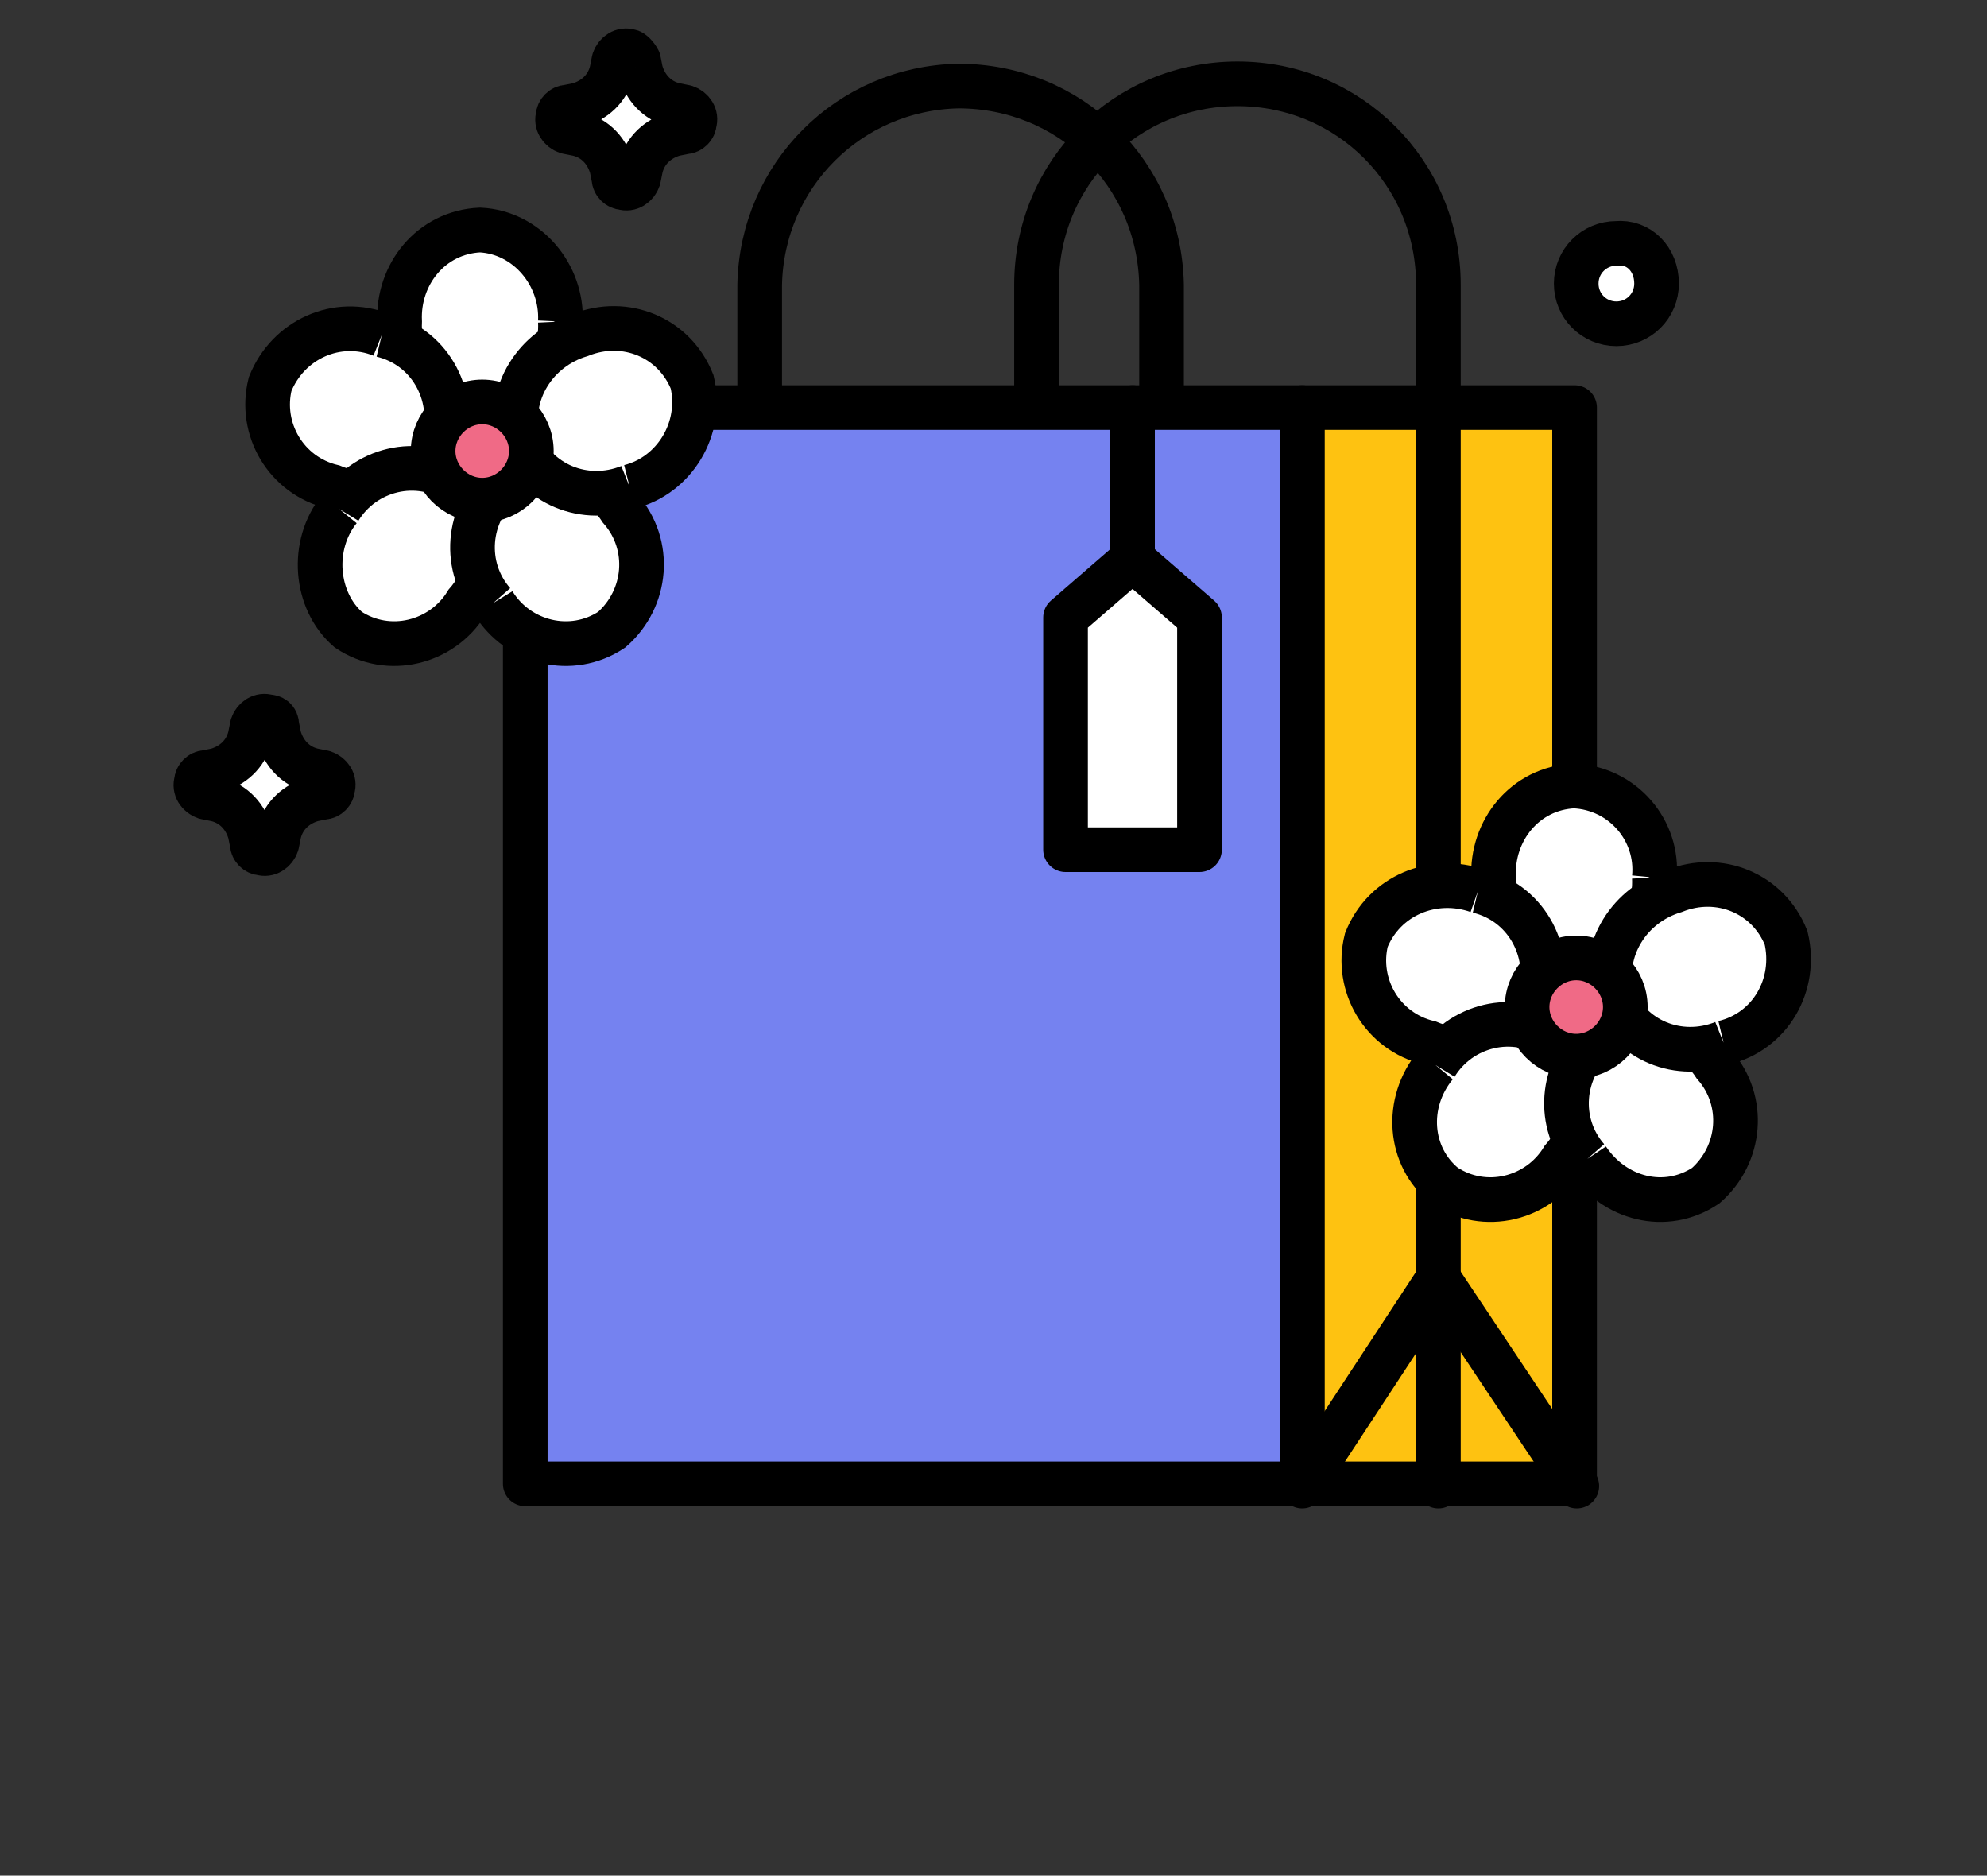 <?xml version="1.0" encoding="utf-8"?>
<!-- Generator: Adobe Illustrator 26.2.1, SVG Export Plug-In . SVG Version: 6.00 Build 0)  -->
<svg version="1.1" xmlns="http://www.w3.org/2000/svg" xmlns:xlink="http://www.w3.org/1999/xlink" x="0px" y="0px"
	 viewBox="0 0 89 84" style="enable-background:new 0 0 89 84;" xml:space="preserve">
<rect x="0" y="0" width="89" height="84" fill="#333333" stroke="none"/>
<style type="text/css">
	.st0{fill:none;}
	.st1{fill:#FEC211;stroke:#000000;stroke-width:2;stroke-linecap:round;stroke-linejoin:round;}
	.st2{fill:#FFFFFF;}
	.st3{fill:none;stroke:#000000;stroke-width:2;stroke-linecap:round;stroke-linejoin:round;}
	.st4{fill:#7582F0;stroke:#000000;stroke-width:2;stroke-linecap:round;stroke-linejoin:round;}
	.st5{fill:#FFFFFF;stroke:#000000;stroke-width:2;stroke-linecap:round;stroke-linejoin:round;}
	.st6{fill:#FFFFFF;stroke:#000000;stroke-width:2;}
	.st7{fill:#F06A86;stroke:#000000;stroke-width:2;}


	.s1 {position:relative;animation:rotate both linear infinite 7s;transform-origin:79.5% 53.9%;}
	.s2 {position:relative;animation:rotate2 both linear infinite 7s;transform-origin:24.3% 23.9%;}
	@keyframes rotate {
	0% {rotate(0deg);}
	100% {transform:rotate(360deg);}
	}
	@keyframes rotate2 {
	0% {rotate(0deg);}
	100% {transform:rotate(-360deg);}
	}

	.star {
		transform-origin: 30% 9%;animation: star linear infinite 2.5s;
	}
	.star2 {
		transform-origin: 12% 41%;animation: star2 linear infinite 1.0s;
	}
	.star3 {
		transform-origin: 81% 16%;animation: star3 linear infinite 0.8s;
	}
	@keyframes star {
	0% {transform:scale(1);}	
	10% {transform:scale(0.7);}	
	20% {transform:scale(1.1);}	
	30% {transform:scale(1.1);}	
	40% {transform:scale(0.7);}	
	50% {transform:scale(1);}
	100% {transform:scale(1);}
	}
	@keyframes star2 {
	0% {transform:scale(1.2);}	
	55% {transform:scale(0.9);;}
	100% {transform:scale(1.2);}
	}
	@keyframes star3 {
	0% {transform:scale(1);}	
	55% {transform:scale(0.7);;}
	100% {transform:scale(1);}
	}
</style>
<g id="Layer_1">
	<rect id="Rectangle_21735" class="st0" width="89" height="84"/>
	<g id="Group_115622" transform="translate(12993.327 -36.647)">
		<rect id="Rectangle_21730" x="-12935" y="54.9" class="st1" width="12.2" height="48.2"/>
		<path id="Path_42573" class="st2" d="M-12928.9,103.2L-12928.9,103.2z"/>
		<g id="Group_115621" transform="translate(0 0)">
			<g id="Group_115623">
				<line id="Line_1837" class="st3" x1="-12928.9" y1="54.9" x2="-12928.9" y2="103.2"/>
				<line id="Line_1838" class="st3" x1="-12935" y1="103.2" x2="-12928.9" y2="93.9"/>
				<line id="Line_1839" class="st3" x1="-12922.7" y1="103.2" x2="-12928.9" y2="93.9"/>
				<path id="Path_42574" class="st3" d="M-12941.3,54.9v-5.5c-0.1-5-4.1-8.9-9.1-8.9c-4.9,0.1-8.8,4-8.9,8.9v5.5"/>
				<path id="Path_42575" class="st3" d="M-12928.9,54.9v-5.5c0-5-4-9-9-9c-5,0-9,4-9,9v5.5"/>
				<rect id="Rectangle_21733" x="-12969.8" y="54.9" class="st4" width="34.8" height="48.2"/>
				<line id="Line_1840" class="st0" x1="-12942.6" y1="54.9" x2="-12942.6" y2="63.2"/>
				<line id="Line_1841" class="st3" x1="-12942.6" y1="54.9" x2="-12942.6" y2="63.2"/>
				<path id="Path_42576" class="st5" d="M-12939.6,74.7h-6V64.3l3-2.6l3,2.6V74.7z"/>
			</g>
		</g>
	</g>
</g>
<g id="star">
	<g class="star">
		<path id="Path_42588" class="st5" d="M28.6,2.7l0.1,0.5c0.2,0.7,0.7,1.3,1.5,1.5l0.5,0.1c0.3,0.1,0.5,0.4,0.4,0.7
		c0,0.2-0.2,0.4-0.4,0.4l-0.5,0.1c-0.7,0.2-1.3,0.7-1.5,1.5l-0.1,0.5c-0.1,0.3-0.4,0.5-0.7,0.4c-0.2,0-0.4-0.2-0.4-0.4l-0.1-0.5
		c-0.2-0.7-0.7-1.3-1.5-1.5l-0.5-0.1c-0.3-0.1-0.5-0.4-0.4-0.7c0-0.2,0.2-0.4,0.4-0.4l0.5-0.1c0.7-0.2,1.3-0.7,1.5-1.5l0.1-0.5
		c0.1-0.3,0.4-0.5,0.7-0.4C28.3,2.3,28.5,2.5,28.6,2.7z"/>
	</g>
	<g class="star2">
		<path id="Path_42589" class="st5" d="M12.4,32.5l0.1,0.5c0.2,0.7,0.7,1.3,1.5,1.5l0.5,0.1c0.3,0.1,0.5,0.4,0.4,0.7
		c0,0.2-0.2,0.4-0.4,0.4l-0.5,0.1c-0.7,0.2-1.3,0.7-1.5,1.5l-0.1,0.5c-0.1,0.3-0.4,0.5-0.7,0.4c-0.2,0-0.4-0.2-0.4-0.4l-0.1-0.5
		c-0.2-0.7-0.7-1.3-1.5-1.5l-0.5-0.1c-0.3-0.1-0.5-0.4-0.4-0.7c0-0.2,0.2-0.4,0.4-0.4l0.5-0.1c0.7-0.2,1.3-0.7,1.5-1.5l0.1-0.5
		c0.1-0.3,0.4-0.5,0.7-0.4C12.2,32.1,12.4,32.2,12.4,32.5z"/>
	</g>
	<g class="star3">
		<path id="Path_42590" class="st5" d="M74.2,12.7c0,1-0.8,1.8-1.8,1.8c-1,0-1.8-0.8-1.8-1.8c0-1,0.8-1.8,1.8-1.8l0,0
		C73.4,10.8,74.2,11.6,74.2,12.7z"/>
	</g>
</g>
<g id="flower">
	<g class="s1">
		<path id="Path_42578" class="st6" d="M74.1,39.3c0.1,2.1-1.4,4-3.6,4.1c-2.1-0.2-3.7-2-3.6-4.1c-0.1-2.1,1.4-4,3.6-4.1
			C72.7,35.3,74.3,37.2,74.1,39.3"/>
		<path id="Path_42579" class="st6" d="M66.2,39.9c2.1,0.5,3.3,2.6,2.8,4.7c-0.8,2-3.1,2.9-5,2.1c-2.1-0.5-3.3-2.6-2.8-4.6
			C62,40.1,64.2,39.2,66.2,39.9"/>
		<path id="Path_42581" class="st6" d="M64.3,47.7c1.1-1.8,3.5-2.4,5.3-1.2c1.6,1.4,1.8,3.8,0.4,5.4c-1.1,1.8-3.5,2.4-5.3,1.2
			C63.1,51.8,62.9,49.4,64.3,47.7"/>
		<path id="Path_42583" class="st6" d="M71.1,51.9c-1.4-1.6-1.2-4,0.4-5.4c1.8-1.1,4.2-0.5,5.3,1.2c1.4,1.6,1.2,4-0.4,5.4
			C74.6,54.3,72.3,53.7,71.1,51.9"/>
		<path id="Path_42585" class="st6" d="M77.2,46.7c-2,0.8-4.2-0.1-5-2.1c-0.5-2.1,0.8-4.1,2.8-4.7c2-0.8,4.2,0.1,5,2.1
			C80.5,44.1,79.3,46.2,77.2,46.7"/>
		<path id="Path_42587" class="st7" d="M72.8,45.1c0,1.2-1,2.2-2.2,2.2s-2.2-1-2.2-2.2s1-2.2,2.2-2.2S72.8,43.9,72.8,45.1L72.8,45.1
			"/>
	</g>
	<g class="s2">
		<path id="Path_42578-2" class="st6" d="M25.1,14.4c0.1,2.1-1.4,4-3.6,4.1c-2.1-0.2-3.7-2-3.6-4.1c-0.1-2.1,1.4-4,3.6-4.1
			C23.6,10.4,25.2,12.3,25.1,14.4"/>
		<path id="Path_42579-2" class="st6" d="M17.1,15c2.1,0.5,3.3,2.6,2.8,4.7c-0.8,2-3.1,2.9-5,2.1c-2.1-0.5-3.3-2.6-2.8-4.6
			C12.9,15.2,15.1,14.2,17.1,15"/>
		<path id="Path_42581-2" class="st6" d="M15.2,22.8c1.1-1.8,3.5-2.4,5.3-1.2c1.6,1.4,1.8,3.8,0.4,5.4c-1.1,1.8-3.5,2.4-5.3,1.2
			C14.1,26.9,13.9,24.4,15.2,22.8"/>
		<path id="Path_42583-2" class="st6" d="M22.1,27c-1.4-1.6-1.2-4,0.4-5.4c1.8-1.1,4.2-0.5,5.3,1.2c1.4,1.6,1.2,4-0.4,5.4
			C25.6,29.4,23.2,28.8,22.1,27"/>
		<path id="Path_42585-2" class="st6" d="M28.2,21.8c-2,0.8-4.2-0.1-5-2.1c-0.5-2.1,0.8-4.1,2.8-4.7c2-0.8,4.2,0.1,5,2.1
			C31.5,19.2,30.2,21.3,28.2,21.8"/>
		<path id="Path_42587-2" class="st7" d="M23.8,20.2c0,1.2-1,2.2-2.2,2.2s-2.2-1-2.2-2.2c0-1.2,1-2.2,2.2-2.2
			C22.8,18,23.8,19,23.8,20.2L23.8,20.2"/>
	</g>
</g>
</svg>

